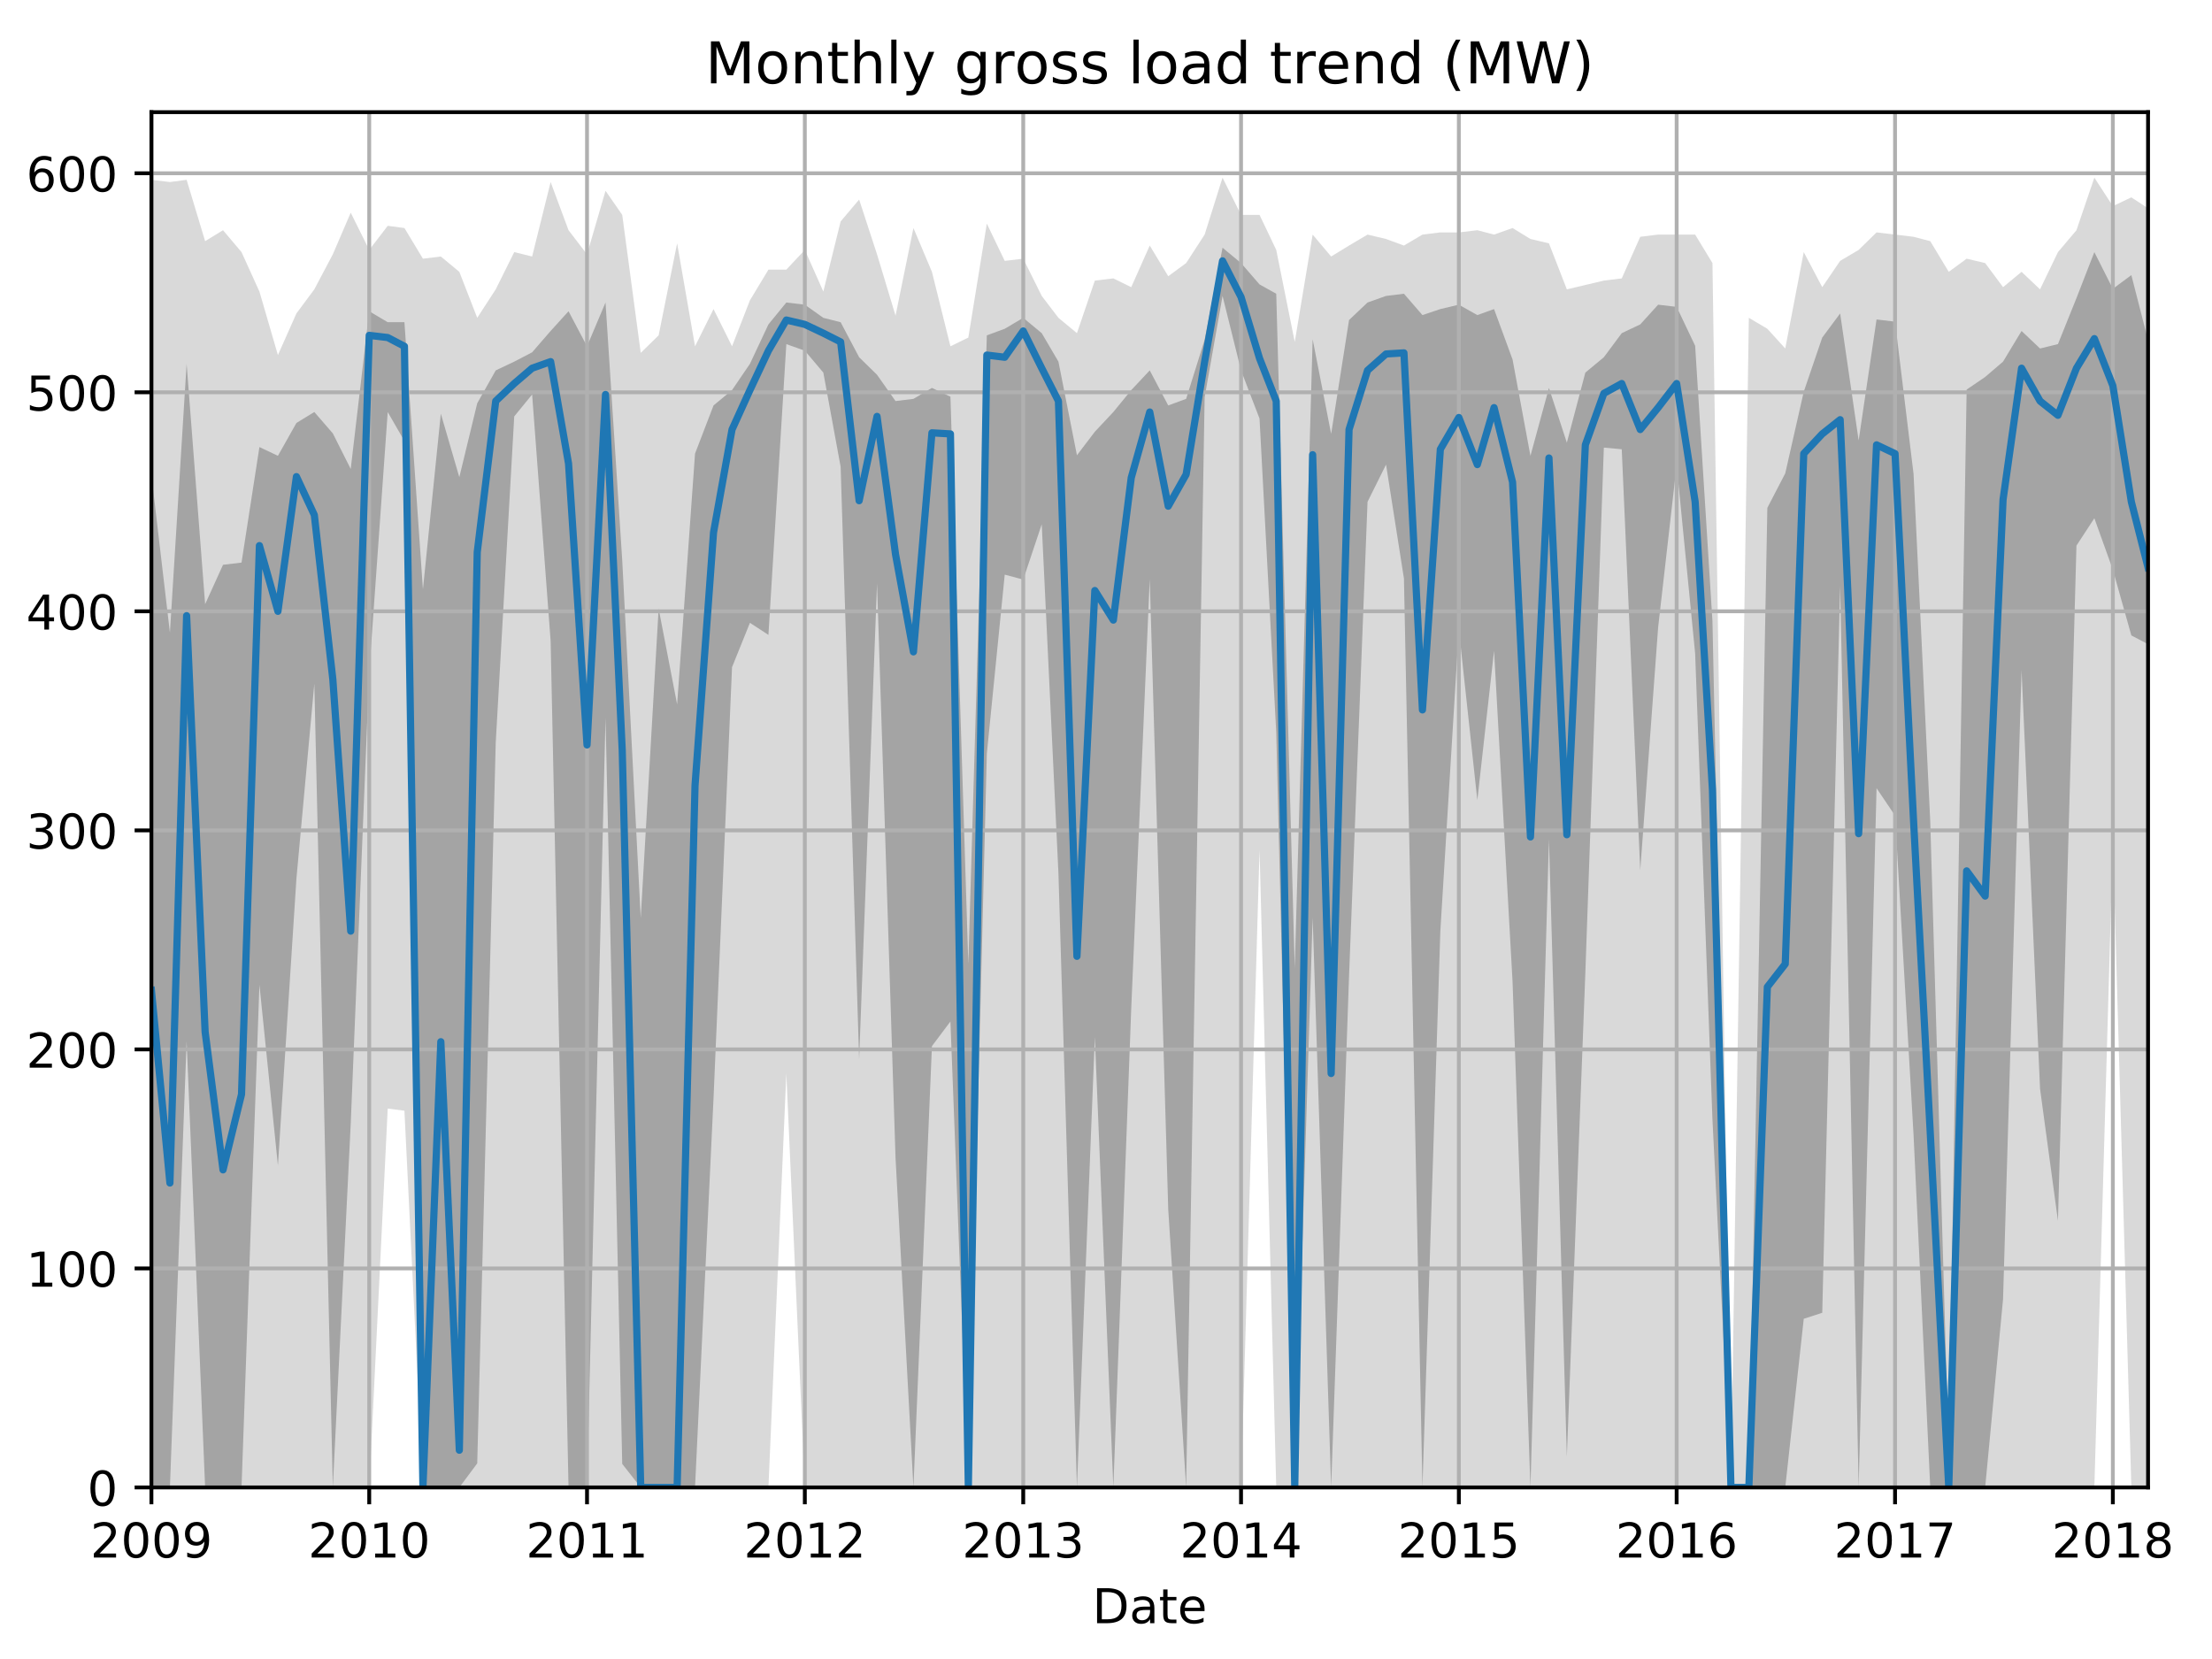 <?xml version="1.0" encoding="utf-8" standalone="no"?>
<!DOCTYPE svg PUBLIC "-//W3C//DTD SVG 1.1//EN"
  "http://www.w3.org/Graphics/SVG/1.1/DTD/svg11.dtd">
<!-- Created with matplotlib (http://matplotlib.org/) -->
<svg height="345.6pt" version="1.1" viewBox="0 0 460.8 345.6" width="460.8pt" xmlns="http://www.w3.org/2000/svg" xmlns:xlink="http://www.w3.org/1999/xlink">
 <defs>
  <style type="text/css">
*{stroke-linecap:butt;stroke-linejoin:round;}
  </style>
 </defs>
 <g id="figure_1">
  <g id="patch_1">
   <path d="M 0 345.6 
L 460.8 345.6 
L 460.8 0 
L 0 0 
z
" style="fill:none;"/>
  </g>
  <g id="axes_1">
   <g id="patch_2">
    <path d="M 31.543 309.863 
L 447.48 309.863 
L 447.48 23.365 
L 31.543 23.365 
z
" style="fill:none;"/>
   </g>
   <g id="PolyCollection_1">
    <path clip-path="url(#p40577b2c0c)" d="M 31.543 37.464 
L 31.543 309.863 
L 35.397 309.863 
L 38.877 309.863 
L 42.731 309.863 
L 46.46 309.863 
L 50.314 309.863 
L 54.043 309.863 
L 57.896 309.863 
L 61.75 309.863 
L 65.479 309.863 
L 69.333 309.863 
L 73.062 309.863 
L 76.916 309.863 
L 80.769 230.927 
L 84.25 231.383 
L 88.103 309.863 
L 91.833 309.863 
L 95.686 309.863 
L 99.416 309.863 
L 103.269 309.863 
L 107.123 309.863 
L 110.852 309.863 
L 114.706 309.863 
L 118.435 309.863 
L 122.288 309.863 
L 126.142 309.863 
L 129.623 309.863 
L 133.476 309.863 
L 137.205 309.863 
L 141.059 309.863 
L 144.788 309.863 
L 148.642 309.863 
L 152.495 309.863 
L 156.225 309.863 
L 160.078 309.863 
L 163.807 223.627 
L 167.661 309.863 
L 171.515 309.863 
L 175.12 309.863 
L 178.973 309.863 
L 182.702 309.863 
L 186.556 309.863 
L 190.285 309.863 
L 194.139 309.863 
L 197.992 309.863 
L 201.722 309.863 
L 205.575 309.863 
L 209.304 309.863 
L 213.158 309.863 
L 217.012 309.863 
L 220.492 309.863 
L 224.346 309.863 
L 228.075 309.863 
L 231.929 309.863 
L 235.658 309.863 
L 239.512 309.863 
L 243.365 309.863 
L 247.094 309.863 
L 250.948 309.863 
L 254.677 309.863 
L 258.531 309.863 
L 262.384 177.086 
L 265.865 309.863 
L 269.719 309.863 
L 273.448 309.863 
L 277.301 309.863 
L 281.031 309.863 
L 284.884 309.863 
L 288.738 309.863 
L 292.467 309.863 
L 296.321 309.863 
L 300.05 309.863 
L 303.903 309.863 
L 307.757 309.863 
L 311.238 309.863 
L 315.091 309.863 
L 318.82 309.863 
L 322.674 309.863 
L 326.403 309.863 
L 330.257 309.863 
L 334.11 309.863 
L 337.84 309.863 
L 341.693 309.863 
L 345.423 309.863 
L 349.276 309.863 
L 353.13 309.863 
L 356.735 309.863 
L 360.588 309.863 
L 364.317 309.863 
L 368.171 309.863 
L 371.9 309.863 
L 375.754 309.863 
L 379.607 309.863 
L 383.337 309.863 
L 387.19 309.863 
L 390.92 309.863 
L 394.773 309.863 
L 398.627 309.863 
L 402.107 309.863 
L 405.961 309.863 
L 409.69 309.863 
L 413.544 309.863 
L 417.273 309.863 
L 421.127 309.863 
L 424.98 309.863 
L 428.709 309.863 
L 432.563 309.863 
L 436.292 309.863 
L 440.146 175.261 
L 443.999 309.863 
L 447.48 309.863 
L 447.48 43.396 
L 447.48 43.396 
L 443.999 41.114 
L 440.146 42.939 
L 436.292 37.008 
L 432.563 47.959 
L 428.709 52.521 
L 424.98 60.278 
L 421.127 56.628 
L 417.273 59.822 
L 413.544 54.803 
L 409.69 53.89 
L 405.961 56.628 
L 402.107 50.24 
L 398.627 49.327 
L 394.773 48.871 
L 390.92 48.415 
L 387.19 52.065 
L 383.337 54.346 
L 379.607 59.822 
L 375.754 52.521 
L 371.9 72.598 
L 368.171 68.491 
L 364.317 66.21 
L 360.588 309.863 
L 356.735 54.803 
L 353.13 48.871 
L 349.276 48.871 
L 345.423 48.871 
L 341.693 49.327 
L 337.84 57.997 
L 334.11 58.453 
L 330.257 59.366 
L 326.403 60.278 
L 322.674 50.696 
L 318.82 49.784 
L 315.091 47.502 
L 311.238 48.871 
L 307.757 47.959 
L 303.903 48.415 
L 300.05 48.415 
L 296.321 48.871 
L 292.467 51.153 
L 288.738 49.784 
L 284.884 48.871 
L 281.031 51.153 
L 277.301 53.434 
L 273.448 48.871 
L 269.719 71.229 
L 265.865 52.065 
L 262.384 44.765 
L 258.531 44.765 
L 254.677 37.008 
L 250.948 48.871 
L 247.094 54.803 
L 243.365 57.54 
L 239.512 51.153 
L 235.658 59.822 
L 231.929 57.997 
L 228.075 58.453 
L 224.346 69.404 
L 220.492 66.21 
L 217.012 61.647 
L 213.158 53.89 
L 209.304 54.346 
L 205.575 46.59 
L 201.722 70.316 
L 197.992 72.141 
L 194.139 56.628 
L 190.285 47.502 
L 186.556 65.753 
L 182.702 52.978 
L 178.973 41.571 
L 175.12 46.133 
L 171.515 60.734 
L 167.661 52.065 
L 163.807 56.172 
L 160.078 56.172 
L 156.225 62.56 
L 152.495 72.141 
L 148.642 64.385 
L 144.788 72.141 
L 141.059 50.696 
L 137.205 69.86 
L 133.476 73.51 
L 129.623 44.765 
L 126.142 39.746 
L 122.288 52.978 
L 118.435 47.959 
L 114.706 37.92 
L 110.852 53.434 
L 107.123 52.521 
L 103.269 60.278 
L 99.416 66.21 
L 95.686 56.628 
L 91.833 53.434 
L 88.103 53.89 
L 84.25 47.502 
L 80.769 47.046 
L 76.916 52.065 
L 73.062 44.308 
L 69.333 52.978 
L 65.479 60.278 
L 61.75 65.297 
L 57.896 73.967 
L 54.043 60.734 
L 50.314 52.521 
L 46.46 47.959 
L 42.731 50.24 
L 38.877 37.464 
L 35.397 37.92 
L 31.543 37.464 
z
" style="fill:#808080;fill-opacity:0.3;"/>
   </g>
   <g id="PolyCollection_2">
    <path clip-path="url(#p40577b2c0c)" d="M 31.543 98.948 
L 31.543 309.863 
L 35.397 309.863 
L 38.877 216.896 
L 42.731 309.863 
L 46.46 309.863 
L 50.314 309.863 
L 54.043 205.147 
L 57.896 242.79 
L 61.75 183.018 
L 65.479 142.409 
L 69.333 309.863 
L 73.062 234.121 
L 76.916 140.013 
L 80.769 85.83 
L 84.25 91.876 
L 88.103 309.863 
L 91.833 309.863 
L 95.686 309.863 
L 99.416 304.844 
L 103.269 154.728 
L 107.123 86.742 
L 110.852 82.18 
L 114.706 133.511 
L 118.435 309.863 
L 122.288 309.863 
L 126.142 149.481 
L 129.623 304.958 
L 133.476 309.863 
L 137.205 309.863 
L 141.059 309.863 
L 144.788 309.863 
L 148.642 228.76 
L 152.495 138.986 
L 156.225 129.747 
L 160.078 132.256 
L 163.807 71.685 
L 167.661 73.054 
L 171.515 77.617 
L 175.12 97.237 
L 178.973 220.661 
L 182.702 121.534 
L 186.556 241.193 
L 190.285 309.863 
L 194.139 217.923 
L 197.992 212.79 
L 201.722 309.863 
L 205.575 157.01 
L 209.304 119.709 
L 213.158 120.735 
L 217.012 109.214 
L 220.492 181.877 
L 224.346 309.863 
L 228.075 215.984 
L 231.929 309.863 
L 235.658 210.052 
L 239.512 120.621 
L 243.365 251.916 
L 247.094 309.863 
L 250.948 82.75 
L 254.677 61.647 
L 258.531 77.161 
L 262.384 87.199 
L 265.865 152.561 
L 269.719 309.863 
L 273.448 191.117 
L 277.301 309.863 
L 281.031 203.322 
L 284.884 104.537 
L 288.738 96.781 
L 292.467 120.507 
L 296.321 309.863 
L 300.05 193.968 
L 303.903 131.116 
L 307.757 166.706 
L 311.238 135.564 
L 315.091 204.463 
L 318.82 309.863 
L 322.674 174.805 
L 326.403 303.476 
L 330.257 202.638 
L 334.11 93.244 
L 337.84 93.587 
L 341.693 181.307 
L 345.423 130.659 
L 349.276 96.895 
L 353.13 136.135 
L 356.735 233.208 
L 360.588 309.863 
L 364.317 309.863 
L 368.171 309.863 
L 371.9 309.863 
L 375.754 274.73 
L 379.607 273.475 
L 383.337 121.99 
L 387.19 309.863 
L 390.92 164.196 
L 394.773 169.899 
L 398.627 236.402 
L 402.107 309.863 
L 405.961 309.863 
L 409.69 309.863 
L 413.544 309.863 
L 417.273 270.623 
L 421.127 139.557 
L 424.98 226.82 
L 428.709 254.311 
L 432.563 113.663 
L 436.292 107.959 
L 440.146 118.682 
L 443.999 132.37 
L 447.48 134.196 
L 447.48 70.887 
L 447.48 70.887 
L 443.999 57.312 
L 440.146 60.164 
L 436.292 52.521 
L 432.563 62.103 
L 428.709 71.685 
L 424.98 72.598 
L 421.127 68.947 
L 417.273 75.335 
L 413.544 78.529 
L 409.69 81.153 
L 405.961 302.677 
L 402.107 171.154 
L 398.627 98.72 
L 394.773 67.008 
L 390.92 66.552 
L 387.19 91.761 
L 383.337 65.297 
L 379.607 70.316 
L 375.754 81.609 
L 371.9 98.606 
L 368.171 105.792 
L 364.317 309.863 
L 360.588 309.863 
L 356.735 129.405 
L 353.13 72.027 
L 349.276 63.928 
L 345.423 63.472 
L 341.693 67.579 
L 337.84 69.404 
L 334.11 74.423 
L 330.257 77.617 
L 326.403 92.218 
L 322.674 80.811 
L 318.82 94.955 
L 315.091 74.879 
L 311.238 64.385 
L 307.757 65.639 
L 303.903 63.472 
L 300.05 64.385 
L 296.321 65.639 
L 292.467 61.191 
L 288.738 61.647 
L 284.884 63.016 
L 281.031 66.666 
L 277.301 90.393 
L 273.448 70.659 
L 269.719 201.725 
L 265.865 61.191 
L 262.384 59.252 
L 258.531 54.803 
L 254.677 51.609 
L 250.948 70.773 
L 247.094 83.092 
L 243.365 84.461 
L 239.512 77.161 
L 235.658 81.267 
L 231.929 85.83 
L 228.075 89.936 
L 224.346 94.841 
L 220.492 75.335 
L 217.012 69.404 
L 213.158 66.21 
L 209.304 68.491 
L 205.575 69.86 
L 201.722 200.812 
L 197.992 82.636 
L 194.139 80.811 
L 190.285 83.092 
L 186.556 83.548 
L 182.702 78.073 
L 178.973 74.423 
L 175.12 67.122 
L 171.515 66.21 
L 167.661 63.472 
L 163.807 63.016 
L 160.078 67.579 
L 156.225 75.792 
L 152.495 81.267 
L 148.642 84.461 
L 144.788 94.499 
L 141.059 146.743 
L 137.205 126.781 
L 133.476 191.231 
L 129.623 116.743 
L 126.142 63.016 
L 122.288 72.141 
L 118.435 64.841 
L 114.706 68.947 
L 110.852 73.396 
L 107.123 75.335 
L 103.269 77.161 
L 99.416 84.005 
L 95.686 99.404 
L 91.833 86.172 
L 88.103 122.789 
L 84.25 67.122 
L 80.769 67.122 
L 76.916 64.841 
L 73.062 97.693 
L 69.333 90.279 
L 65.479 85.83 
L 61.75 88.111 
L 57.896 94.955 
L 54.043 93.13 
L 50.314 117.199 
L 46.46 117.655 
L 42.731 125.868 
L 38.877 75.792 
L 35.397 131.8 
L 31.543 98.948 
z
" style="fill:#808080;fill-opacity:0.6;"/>
   </g>
   <g id="matplotlib.axis_1">
    <g id="xtick_1">
     <g id="line2d_1">
      <path clip-path="url(#p40577b2c0c)" d="M 31.543 309.863 
L 31.543 23.365 
" style="fill:none;stroke:#b0b0b0;stroke-linecap:square;stroke-width:0.8;"/>
     </g>
     <g id="line2d_2">
      <defs>
       <path d="M 0 0 
L 0 3.5 
" id="m400aae60c1" style="stroke:#000000;stroke-width:0.8;"/>
      </defs>
      <g>
       <use style="stroke:#000000;stroke-width:0.8;" x="31.543" xlink:href="#m400aae60c1" y="309.863"/>
      </g>
     </g>
     <g id="text_1">
      <!-- 2009 -->
      <defs>
       <path d="M 19.188 8.297 
L 53.609 8.297 
L 53.609 0 
L 7.328 0 
L 7.328 8.297 
Q 12.938 14.109 22.625 23.891 
Q 32.328 33.688 34.812 36.531 
Q 39.547 41.844 41.422 45.531 
Q 43.312 49.219 43.312 52.781 
Q 43.312 58.594 39.234 62.25 
Q 35.156 65.922 28.609 65.922 
Q 23.969 65.922 18.812 64.312 
Q 13.672 62.703 7.812 59.422 
L 7.812 69.391 
Q 13.766 71.781 18.938 73 
Q 24.125 74.219 28.422 74.219 
Q 39.75 74.219 46.484 68.547 
Q 53.219 62.891 53.219 53.422 
Q 53.219 48.922 51.531 44.891 
Q 49.859 40.875 45.406 35.406 
Q 44.188 33.984 37.641 27.219 
Q 31.109 20.453 19.188 8.297 
z
" id="DejaVuSans-32"/>
       <path d="M 31.781 66.406 
Q 24.172 66.406 20.328 58.906 
Q 16.5 51.422 16.5 36.375 
Q 16.5 21.391 20.328 13.891 
Q 24.172 6.391 31.781 6.391 
Q 39.453 6.391 43.281 13.891 
Q 47.125 21.391 47.125 36.375 
Q 47.125 51.422 43.281 58.906 
Q 39.453 66.406 31.781 66.406 
z
M 31.781 74.219 
Q 44.047 74.219 50.516 64.516 
Q 56.984 54.828 56.984 36.375 
Q 56.984 17.969 50.516 8.266 
Q 44.047 -1.422 31.781 -1.422 
Q 19.531 -1.422 13.062 8.266 
Q 6.594 17.969 6.594 36.375 
Q 6.594 54.828 13.062 64.516 
Q 19.531 74.219 31.781 74.219 
z
" id="DejaVuSans-30"/>
       <path d="M 10.984 1.516 
L 10.984 10.5 
Q 14.703 8.734 18.5 7.812 
Q 22.312 6.891 25.984 6.891 
Q 35.75 6.891 40.891 13.453 
Q 46.047 20.016 46.781 33.406 
Q 43.953 29.203 39.594 26.953 
Q 35.25 24.703 29.984 24.703 
Q 19.047 24.703 12.672 31.312 
Q 6.297 37.938 6.297 49.422 
Q 6.297 60.641 12.938 67.422 
Q 19.578 74.219 30.609 74.219 
Q 43.266 74.219 49.922 64.516 
Q 56.594 54.828 56.594 36.375 
Q 56.594 19.141 48.406 8.859 
Q 40.234 -1.422 26.422 -1.422 
Q 22.703 -1.422 18.891 -0.688 
Q 15.094 0.047 10.984 1.516 
z
M 30.609 32.422 
Q 37.25 32.422 41.125 36.953 
Q 45.016 41.5 45.016 49.422 
Q 45.016 57.281 41.125 61.844 
Q 37.25 66.406 30.609 66.406 
Q 23.969 66.406 20.094 61.844 
Q 16.219 57.281 16.219 49.422 
Q 16.219 41.5 20.094 36.953 
Q 23.969 32.422 30.609 32.422 
z
" id="DejaVuSans-39"/>
      </defs>
      <g transform="translate(18.818 324.462)scale(0.1 -0.1)">
       <use xlink:href="#DejaVuSans-32"/>
       <use x="63.623" xlink:href="#DejaVuSans-30"/>
       <use x="127.246" xlink:href="#DejaVuSans-30"/>
       <use x="190.869" xlink:href="#DejaVuSans-39"/>
      </g>
     </g>
    </g>
    <g id="xtick_2">
     <g id="line2d_3">
      <path clip-path="url(#p40577b2c0c)" d="M 76.916 309.863 
L 76.916 23.365 
" style="fill:none;stroke:#b0b0b0;stroke-linecap:square;stroke-width:0.8;"/>
     </g>
     <g id="line2d_4">
      <g>
       <use style="stroke:#000000;stroke-width:0.8;" x="76.916" xlink:href="#m400aae60c1" y="309.863"/>
      </g>
     </g>
     <g id="text_2">
      <!-- 2010 -->
      <defs>
       <path d="M 12.406 8.297 
L 28.516 8.297 
L 28.516 63.922 
L 10.984 60.406 
L 10.984 69.391 
L 28.422 72.906 
L 38.281 72.906 
L 38.281 8.297 
L 54.391 8.297 
L 54.391 0 
L 12.406 0 
z
" id="DejaVuSans-31"/>
      </defs>
      <g transform="translate(64.191 324.462)scale(0.1 -0.1)">
       <use xlink:href="#DejaVuSans-32"/>
       <use x="63.623" xlink:href="#DejaVuSans-30"/>
       <use x="127.246" xlink:href="#DejaVuSans-31"/>
       <use x="190.869" xlink:href="#DejaVuSans-30"/>
      </g>
     </g>
    </g>
    <g id="xtick_3">
     <g id="line2d_5">
      <path clip-path="url(#p40577b2c0c)" d="M 122.288 309.863 
L 122.288 23.365 
" style="fill:none;stroke:#b0b0b0;stroke-linecap:square;stroke-width:0.8;"/>
     </g>
     <g id="line2d_6">
      <g>
       <use style="stroke:#000000;stroke-width:0.8;" x="122.288" xlink:href="#m400aae60c1" y="309.863"/>
      </g>
     </g>
     <g id="text_3">
      <!-- 2011 -->
      <g transform="translate(109.563 324.462)scale(0.1 -0.1)">
       <use xlink:href="#DejaVuSans-32"/>
       <use x="63.623" xlink:href="#DejaVuSans-30"/>
       <use x="127.246" xlink:href="#DejaVuSans-31"/>
       <use x="190.869" xlink:href="#DejaVuSans-31"/>
      </g>
     </g>
    </g>
    <g id="xtick_4">
     <g id="line2d_7">
      <path clip-path="url(#p40577b2c0c)" d="M 167.661 309.863 
L 167.661 23.365 
" style="fill:none;stroke:#b0b0b0;stroke-linecap:square;stroke-width:0.8;"/>
     </g>
     <g id="line2d_8">
      <g>
       <use style="stroke:#000000;stroke-width:0.8;" x="167.661" xlink:href="#m400aae60c1" y="309.863"/>
      </g>
     </g>
     <g id="text_4">
      <!-- 2012 -->
      <g transform="translate(154.936 324.462)scale(0.1 -0.1)">
       <use xlink:href="#DejaVuSans-32"/>
       <use x="63.623" xlink:href="#DejaVuSans-30"/>
       <use x="127.246" xlink:href="#DejaVuSans-31"/>
       <use x="190.869" xlink:href="#DejaVuSans-32"/>
      </g>
     </g>
    </g>
    <g id="xtick_5">
     <g id="line2d_9">
      <path clip-path="url(#p40577b2c0c)" d="M 213.158 309.863 
L 213.158 23.365 
" style="fill:none;stroke:#b0b0b0;stroke-linecap:square;stroke-width:0.8;"/>
     </g>
     <g id="line2d_10">
      <g>
       <use style="stroke:#000000;stroke-width:0.8;" x="213.158" xlink:href="#m400aae60c1" y="309.863"/>
      </g>
     </g>
     <g id="text_5">
      <!-- 2013 -->
      <defs>
       <path d="M 40.578 39.312 
Q 47.656 37.797 51.625 33 
Q 55.609 28.219 55.609 21.188 
Q 55.609 10.406 48.188 4.484 
Q 40.766 -1.422 27.094 -1.422 
Q 22.516 -1.422 17.656 -0.516 
Q 12.797 0.391 7.625 2.203 
L 7.625 11.719 
Q 11.719 9.328 16.594 8.109 
Q 21.484 6.891 26.812 6.891 
Q 36.078 6.891 40.938 10.547 
Q 45.797 14.203 45.797 21.188 
Q 45.797 27.641 41.281 31.266 
Q 36.766 34.906 28.719 34.906 
L 20.219 34.906 
L 20.219 43.016 
L 29.109 43.016 
Q 36.375 43.016 40.234 45.922 
Q 44.094 48.828 44.094 54.297 
Q 44.094 59.906 40.109 62.906 
Q 36.141 65.922 28.719 65.922 
Q 24.656 65.922 20.016 65.031 
Q 15.375 64.156 9.812 62.312 
L 9.812 71.094 
Q 15.438 72.656 20.344 73.438 
Q 25.25 74.219 29.594 74.219 
Q 40.828 74.219 47.359 69.109 
Q 53.906 64.016 53.906 55.328 
Q 53.906 49.266 50.438 45.094 
Q 46.969 40.922 40.578 39.312 
z
" id="DejaVuSans-33"/>
      </defs>
      <g transform="translate(200.433 324.462)scale(0.1 -0.1)">
       <use xlink:href="#DejaVuSans-32"/>
       <use x="63.623" xlink:href="#DejaVuSans-30"/>
       <use x="127.246" xlink:href="#DejaVuSans-31"/>
       <use x="190.869" xlink:href="#DejaVuSans-33"/>
      </g>
     </g>
    </g>
    <g id="xtick_6">
     <g id="line2d_11">
      <path clip-path="url(#p40577b2c0c)" d="M 258.531 309.863 
L 258.531 23.365 
" style="fill:none;stroke:#b0b0b0;stroke-linecap:square;stroke-width:0.8;"/>
     </g>
     <g id="line2d_12">
      <g>
       <use style="stroke:#000000;stroke-width:0.8;" x="258.531" xlink:href="#m400aae60c1" y="309.863"/>
      </g>
     </g>
     <g id="text_6">
      <!-- 2014 -->
      <defs>
       <path d="M 37.797 64.312 
L 12.891 25.391 
L 37.797 25.391 
z
M 35.203 72.906 
L 47.609 72.906 
L 47.609 25.391 
L 58.016 25.391 
L 58.016 17.188 
L 47.609 17.188 
L 47.609 0 
L 37.797 0 
L 37.797 17.188 
L 4.891 17.188 
L 4.891 26.703 
z
" id="DejaVuSans-34"/>
      </defs>
      <g transform="translate(245.806 324.462)scale(0.1 -0.1)">
       <use xlink:href="#DejaVuSans-32"/>
       <use x="63.623" xlink:href="#DejaVuSans-30"/>
       <use x="127.246" xlink:href="#DejaVuSans-31"/>
       <use x="190.869" xlink:href="#DejaVuSans-34"/>
      </g>
     </g>
    </g>
    <g id="xtick_7">
     <g id="line2d_13">
      <path clip-path="url(#p40577b2c0c)" d="M 303.903 309.863 
L 303.903 23.365 
" style="fill:none;stroke:#b0b0b0;stroke-linecap:square;stroke-width:0.8;"/>
     </g>
     <g id="line2d_14">
      <g>
       <use style="stroke:#000000;stroke-width:0.8;" x="303.903" xlink:href="#m400aae60c1" y="309.863"/>
      </g>
     </g>
     <g id="text_7">
      <!-- 2015 -->
      <defs>
       <path d="M 10.797 72.906 
L 49.516 72.906 
L 49.516 64.594 
L 19.828 64.594 
L 19.828 46.734 
Q 21.969 47.469 24.109 47.828 
Q 26.266 48.188 28.422 48.188 
Q 40.625 48.188 47.75 41.5 
Q 54.891 34.812 54.891 23.391 
Q 54.891 11.625 47.562 5.094 
Q 40.234 -1.422 26.906 -1.422 
Q 22.312 -1.422 17.547 -0.641 
Q 12.797 0.141 7.719 1.703 
L 7.719 11.625 
Q 12.109 9.234 16.797 8.062 
Q 21.484 6.891 26.703 6.891 
Q 35.156 6.891 40.078 11.328 
Q 45.016 15.766 45.016 23.391 
Q 45.016 31 40.078 35.438 
Q 35.156 39.891 26.703 39.891 
Q 22.75 39.891 18.812 39.016 
Q 14.891 38.141 10.797 36.281 
z
" id="DejaVuSans-35"/>
      </defs>
      <g transform="translate(291.178 324.462)scale(0.1 -0.1)">
       <use xlink:href="#DejaVuSans-32"/>
       <use x="63.623" xlink:href="#DejaVuSans-30"/>
       <use x="127.246" xlink:href="#DejaVuSans-31"/>
       <use x="190.869" xlink:href="#DejaVuSans-35"/>
      </g>
     </g>
    </g>
    <g id="xtick_8">
     <g id="line2d_15">
      <path clip-path="url(#p40577b2c0c)" d="M 349.276 309.863 
L 349.276 23.365 
" style="fill:none;stroke:#b0b0b0;stroke-linecap:square;stroke-width:0.8;"/>
     </g>
     <g id="line2d_16">
      <g>
       <use style="stroke:#000000;stroke-width:0.8;" x="349.276" xlink:href="#m400aae60c1" y="309.863"/>
      </g>
     </g>
     <g id="text_8">
      <!-- 2016 -->
      <defs>
       <path d="M 33.016 40.375 
Q 26.375 40.375 22.484 35.828 
Q 18.609 31.297 18.609 23.391 
Q 18.609 15.531 22.484 10.953 
Q 26.375 6.391 33.016 6.391 
Q 39.656 6.391 43.531 10.953 
Q 47.406 15.531 47.406 23.391 
Q 47.406 31.297 43.531 35.828 
Q 39.656 40.375 33.016 40.375 
z
M 52.594 71.297 
L 52.594 62.312 
Q 48.875 64.062 45.094 64.984 
Q 41.312 65.922 37.594 65.922 
Q 27.828 65.922 22.672 59.328 
Q 17.531 52.734 16.797 39.406 
Q 19.672 43.656 24.016 45.922 
Q 28.375 48.188 33.594 48.188 
Q 44.578 48.188 50.953 41.516 
Q 57.328 34.859 57.328 23.391 
Q 57.328 12.156 50.688 5.359 
Q 44.047 -1.422 33.016 -1.422 
Q 20.359 -1.422 13.672 8.266 
Q 6.984 17.969 6.984 36.375 
Q 6.984 53.656 15.188 63.938 
Q 23.391 74.219 37.203 74.219 
Q 40.922 74.219 44.703 73.484 
Q 48.484 72.75 52.594 71.297 
z
" id="DejaVuSans-36"/>
      </defs>
      <g transform="translate(336.551 324.462)scale(0.1 -0.1)">
       <use xlink:href="#DejaVuSans-32"/>
       <use x="63.623" xlink:href="#DejaVuSans-30"/>
       <use x="127.246" xlink:href="#DejaVuSans-31"/>
       <use x="190.869" xlink:href="#DejaVuSans-36"/>
      </g>
     </g>
    </g>
    <g id="xtick_9">
     <g id="line2d_17">
      <path clip-path="url(#p40577b2c0c)" d="M 394.773 309.863 
L 394.773 23.365 
" style="fill:none;stroke:#b0b0b0;stroke-linecap:square;stroke-width:0.8;"/>
     </g>
     <g id="line2d_18">
      <g>
       <use style="stroke:#000000;stroke-width:0.8;" x="394.773" xlink:href="#m400aae60c1" y="309.863"/>
      </g>
     </g>
     <g id="text_9">
      <!-- 2017 -->
      <defs>
       <path d="M 8.203 72.906 
L 55.078 72.906 
L 55.078 68.703 
L 28.609 0 
L 18.312 0 
L 43.219 64.594 
L 8.203 64.594 
z
" id="DejaVuSans-37"/>
      </defs>
      <g transform="translate(382.048 324.462)scale(0.1 -0.1)">
       <use xlink:href="#DejaVuSans-32"/>
       <use x="63.623" xlink:href="#DejaVuSans-30"/>
       <use x="127.246" xlink:href="#DejaVuSans-31"/>
       <use x="190.869" xlink:href="#DejaVuSans-37"/>
      </g>
     </g>
    </g>
    <g id="xtick_10">
     <g id="line2d_19">
      <path clip-path="url(#p40577b2c0c)" d="M 440.146 309.863 
L 440.146 23.365 
" style="fill:none;stroke:#b0b0b0;stroke-linecap:square;stroke-width:0.8;"/>
     </g>
     <g id="line2d_20">
      <g>
       <use style="stroke:#000000;stroke-width:0.8;" x="440.146" xlink:href="#m400aae60c1" y="309.863"/>
      </g>
     </g>
     <g id="text_10">
      <!-- 2018 -->
      <defs>
       <path d="M 31.781 34.625 
Q 24.75 34.625 20.719 30.859 
Q 16.703 27.094 16.703 20.516 
Q 16.703 13.922 20.719 10.156 
Q 24.75 6.391 31.781 6.391 
Q 38.812 6.391 42.859 10.172 
Q 46.922 13.969 46.922 20.516 
Q 46.922 27.094 42.891 30.859 
Q 38.875 34.625 31.781 34.625 
z
M 21.922 38.812 
Q 15.578 40.375 12.031 44.719 
Q 8.5 49.078 8.5 55.328 
Q 8.5 64.062 14.719 69.141 
Q 20.953 74.219 31.781 74.219 
Q 42.672 74.219 48.875 69.141 
Q 55.078 64.062 55.078 55.328 
Q 55.078 49.078 51.531 44.719 
Q 48 40.375 41.703 38.812 
Q 48.828 37.156 52.797 32.312 
Q 56.781 27.484 56.781 20.516 
Q 56.781 9.906 50.312 4.234 
Q 43.844 -1.422 31.781 -1.422 
Q 19.734 -1.422 13.25 4.234 
Q 6.781 9.906 6.781 20.516 
Q 6.781 27.484 10.781 32.312 
Q 14.797 37.156 21.922 38.812 
z
M 18.312 54.391 
Q 18.312 48.734 21.844 45.562 
Q 25.391 42.391 31.781 42.391 
Q 38.141 42.391 41.719 45.562 
Q 45.312 48.734 45.312 54.391 
Q 45.312 60.062 41.719 63.234 
Q 38.141 66.406 31.781 66.406 
Q 25.391 66.406 21.844 63.234 
Q 18.312 60.062 18.312 54.391 
z
" id="DejaVuSans-38"/>
      </defs>
      <g transform="translate(427.421 324.462)scale(0.1 -0.1)">
       <use xlink:href="#DejaVuSans-32"/>
       <use x="63.623" xlink:href="#DejaVuSans-30"/>
       <use x="127.246" xlink:href="#DejaVuSans-31"/>
       <use x="190.869" xlink:href="#DejaVuSans-38"/>
      </g>
     </g>
    </g>
    <g id="text_11">
     <!-- Date -->
     <defs>
      <path d="M 19.672 64.797 
L 19.672 8.109 
L 31.594 8.109 
Q 46.688 8.109 53.688 14.938 
Q 60.688 21.781 60.688 36.531 
Q 60.688 51.172 53.688 57.984 
Q 46.688 64.797 31.594 64.797 
z
M 9.812 72.906 
L 30.078 72.906 
Q 51.266 72.906 61.172 64.094 
Q 71.094 55.281 71.094 36.531 
Q 71.094 17.672 61.125 8.828 
Q 51.172 0 30.078 0 
L 9.812 0 
z
" id="DejaVuSans-44"/>
      <path d="M 34.281 27.484 
Q 23.391 27.484 19.188 25 
Q 14.984 22.516 14.984 16.5 
Q 14.984 11.719 18.141 8.906 
Q 21.297 6.109 26.703 6.109 
Q 34.188 6.109 38.703 11.406 
Q 43.219 16.703 43.219 25.484 
L 43.219 27.484 
z
M 52.203 31.203 
L 52.203 0 
L 43.219 0 
L 43.219 8.297 
Q 40.141 3.328 35.547 0.953 
Q 30.953 -1.422 24.312 -1.422 
Q 15.922 -1.422 10.953 3.297 
Q 6 8.016 6 15.922 
Q 6 25.141 12.172 29.828 
Q 18.359 34.516 30.609 34.516 
L 43.219 34.516 
L 43.219 35.406 
Q 43.219 41.609 39.141 45 
Q 35.062 48.391 27.688 48.391 
Q 23 48.391 18.547 47.266 
Q 14.109 46.141 10.016 43.891 
L 10.016 52.203 
Q 14.938 54.109 19.578 55.047 
Q 24.219 56 28.609 56 
Q 40.484 56 46.344 49.844 
Q 52.203 43.703 52.203 31.203 
z
" id="DejaVuSans-61"/>
      <path d="M 18.312 70.219 
L 18.312 54.688 
L 36.812 54.688 
L 36.812 47.703 
L 18.312 47.703 
L 18.312 18.016 
Q 18.312 11.328 20.141 9.422 
Q 21.969 7.516 27.594 7.516 
L 36.812 7.516 
L 36.812 0 
L 27.594 0 
Q 17.188 0 13.234 3.875 
Q 9.281 7.766 9.281 18.016 
L 9.281 47.703 
L 2.688 47.703 
L 2.688 54.688 
L 9.281 54.688 
L 9.281 70.219 
z
" id="DejaVuSans-74"/>
      <path d="M 56.203 29.594 
L 56.203 25.203 
L 14.891 25.203 
Q 15.484 15.922 20.484 11.062 
Q 25.484 6.203 34.422 6.203 
Q 39.594 6.203 44.453 7.469 
Q 49.312 8.734 54.109 11.281 
L 54.109 2.781 
Q 49.266 0.734 44.188 -0.344 
Q 39.109 -1.422 33.891 -1.422 
Q 20.797 -1.422 13.156 6.188 
Q 5.516 13.812 5.516 26.812 
Q 5.516 40.234 12.766 48.109 
Q 20.016 56 32.328 56 
Q 43.359 56 49.781 48.891 
Q 56.203 41.797 56.203 29.594 
z
M 47.219 32.234 
Q 47.125 39.594 43.094 43.984 
Q 39.062 48.391 32.422 48.391 
Q 24.906 48.391 20.391 44.141 
Q 15.875 39.891 15.188 32.172 
z
" id="DejaVuSans-65"/>
     </defs>
     <g transform="translate(227.561 338.14)scale(0.1 -0.1)">
      <use xlink:href="#DejaVuSans-44"/>
      <use x="77.002" xlink:href="#DejaVuSans-61"/>
      <use x="138.281" xlink:href="#DejaVuSans-74"/>
      <use x="177.49" xlink:href="#DejaVuSans-65"/>
     </g>
    </g>
   </g>
   <g id="matplotlib.axis_2">
    <g id="ytick_1">
     <g id="line2d_21">
      <path clip-path="url(#p40577b2c0c)" d="M 31.543 309.863 
L 447.48 309.863 
" style="fill:none;stroke:#b0b0b0;stroke-linecap:square;stroke-width:0.8;"/>
     </g>
     <g id="line2d_22">
      <defs>
       <path d="M 0 0 
L -3.5 0 
" id="mbe9675acb3" style="stroke:#000000;stroke-width:0.8;"/>
      </defs>
      <g>
       <use style="stroke:#000000;stroke-width:0.8;" x="31.543" xlink:href="#mbe9675acb3" y="309.863"/>
      </g>
     </g>
     <g id="text_12">
      <!-- 0 -->
      <g transform="translate(18.18 313.663)scale(0.1 -0.1)">
       <use xlink:href="#DejaVuSans-30"/>
      </g>
     </g>
    </g>
    <g id="ytick_2">
     <g id="line2d_23">
      <path clip-path="url(#p40577b2c0c)" d="M 31.543 264.235 
L 447.48 264.235 
" style="fill:none;stroke:#b0b0b0;stroke-linecap:square;stroke-width:0.8;"/>
     </g>
     <g id="line2d_24">
      <g>
       <use style="stroke:#000000;stroke-width:0.8;" x="31.543" xlink:href="#mbe9675acb3" y="264.235"/>
      </g>
     </g>
     <g id="text_13">
      <!-- 100 -->
      <g transform="translate(5.455 268.035)scale(0.1 -0.1)">
       <use xlink:href="#DejaVuSans-31"/>
       <use x="63.623" xlink:href="#DejaVuSans-30"/>
       <use x="127.246" xlink:href="#DejaVuSans-30"/>
      </g>
     </g>
    </g>
    <g id="ytick_3">
     <g id="line2d_25">
      <path clip-path="url(#p40577b2c0c)" d="M 31.543 218.607 
L 447.48 218.607 
" style="fill:none;stroke:#b0b0b0;stroke-linecap:square;stroke-width:0.8;"/>
     </g>
     <g id="line2d_26">
      <g>
       <use style="stroke:#000000;stroke-width:0.8;" x="31.543" xlink:href="#mbe9675acb3" y="218.607"/>
      </g>
     </g>
     <g id="text_14">
      <!-- 200 -->
      <g transform="translate(5.455 222.407)scale(0.1 -0.1)">
       <use xlink:href="#DejaVuSans-32"/>
       <use x="63.623" xlink:href="#DejaVuSans-30"/>
       <use x="127.246" xlink:href="#DejaVuSans-30"/>
      </g>
     </g>
    </g>
    <g id="ytick_4">
     <g id="line2d_27">
      <path clip-path="url(#p40577b2c0c)" d="M 31.543 172.979 
L 447.48 172.979 
" style="fill:none;stroke:#b0b0b0;stroke-linecap:square;stroke-width:0.8;"/>
     </g>
     <g id="line2d_28">
      <g>
       <use style="stroke:#000000;stroke-width:0.8;" x="31.543" xlink:href="#mbe9675acb3" y="172.979"/>
      </g>
     </g>
     <g id="text_15">
      <!-- 300 -->
      <g transform="translate(5.455 176.779)scale(0.1 -0.1)">
       <use xlink:href="#DejaVuSans-33"/>
       <use x="63.623" xlink:href="#DejaVuSans-30"/>
       <use x="127.246" xlink:href="#DejaVuSans-30"/>
      </g>
     </g>
    </g>
    <g id="ytick_5">
     <g id="line2d_29">
      <path clip-path="url(#p40577b2c0c)" d="M 31.543 127.351 
L 447.48 127.351 
" style="fill:none;stroke:#b0b0b0;stroke-linecap:square;stroke-width:0.8;"/>
     </g>
     <g id="line2d_30">
      <g>
       <use style="stroke:#000000;stroke-width:0.8;" x="31.543" xlink:href="#mbe9675acb3" y="127.351"/>
      </g>
     </g>
     <g id="text_16">
      <!-- 400 -->
      <g transform="translate(5.455 131.151)scale(0.1 -0.1)">
       <use xlink:href="#DejaVuSans-34"/>
       <use x="63.623" xlink:href="#DejaVuSans-30"/>
       <use x="127.246" xlink:href="#DejaVuSans-30"/>
      </g>
     </g>
    </g>
    <g id="ytick_6">
     <g id="line2d_31">
      <path clip-path="url(#p40577b2c0c)" d="M 31.543 81.723 
L 447.48 81.723 
" style="fill:none;stroke:#b0b0b0;stroke-linecap:square;stroke-width:0.8;"/>
     </g>
     <g id="line2d_32">
      <g>
       <use style="stroke:#000000;stroke-width:0.8;" x="31.543" xlink:href="#mbe9675acb3" y="81.723"/>
      </g>
     </g>
     <g id="text_17">
      <!-- 500 -->
      <g transform="translate(5.455 85.523)scale(0.1 -0.1)">
       <use xlink:href="#DejaVuSans-35"/>
       <use x="63.623" xlink:href="#DejaVuSans-30"/>
       <use x="127.246" xlink:href="#DejaVuSans-30"/>
      </g>
     </g>
    </g>
    <g id="ytick_7">
     <g id="line2d_33">
      <path clip-path="url(#p40577b2c0c)" d="M 31.543 36.095 
L 447.48 36.095 
" style="fill:none;stroke:#b0b0b0;stroke-linecap:square;stroke-width:0.8;"/>
     </g>
     <g id="line2d_34">
      <g>
       <use style="stroke:#000000;stroke-width:0.8;" x="31.543" xlink:href="#mbe9675acb3" y="36.095"/>
      </g>
     </g>
     <g id="text_18">
      <!-- 600 -->
      <g transform="translate(5.455 39.894)scale(0.1 -0.1)">
       <use xlink:href="#DejaVuSans-36"/>
       <use x="63.623" xlink:href="#DejaVuSans-30"/>
       <use x="127.246" xlink:href="#DejaVuSans-30"/>
      </g>
     </g>
    </g>
   </g>
   <g id="line2d_35">
    <path clip-path="url(#p40577b2c0c)" d="M 31.543 206.288 
L 35.397 246.441 
L 38.877 128.264 
L 42.731 214.957 
L 46.46 243.703 
L 50.314 227.961 
L 54.043 113.663 
L 57.896 127.351 
L 61.75 99.29 
L 65.479 107.275 
L 69.333 141.496 
L 73.062 193.968 
L 76.916 69.86 
L 80.769 70.316 
L 84.25 72.141 
L 88.103 309.863 
L 91.833 217.01 
L 95.686 302.107 
L 99.416 115.032 
L 103.269 83.548 
L 107.123 79.898 
L 110.852 76.704 
L 114.706 75.335 
L 118.435 96.552 
L 122.288 155.184 
L 126.142 82.18 
L 129.623 156.325 
L 133.476 309.863 
L 137.205 309.863 
L 141.059 309.863 
L 144.788 163.626 
L 148.642 110.925 
L 152.495 89.48 
L 156.225 81.267 
L 160.078 73.054 
L 163.807 66.666 
L 167.661 67.579 
L 171.515 69.404 
L 175.12 71.229 
L 178.973 104.309 
L 182.702 86.742 
L 186.556 115.488 
L 190.285 135.793 
L 194.139 90.164 
L 197.992 90.393 
L 201.722 309.863 
L 205.575 73.967 
L 209.304 74.423 
L 213.158 68.947 
L 217.012 76.704 
L 220.492 83.548 
L 224.346 199.216 
L 228.075 123.017 
L 231.929 129.176 
L 235.658 99.518 
L 239.512 85.83 
L 243.365 105.45 
L 247.094 98.834 
L 250.948 75.335 
L 254.677 54.346 
L 258.531 61.875 
L 262.384 74.651 
L 265.865 83.548 
L 269.719 309.863 
L 273.448 94.727 
L 277.301 223.627 
L 281.031 89.48 
L 284.884 77.161 
L 288.738 73.738 
L 292.467 73.51 
L 296.321 147.884 
L 300.05 93.587 
L 303.903 86.971 
L 307.757 96.781 
L 311.238 84.917 
L 315.091 100.431 
L 318.82 174.348 
L 322.674 95.412 
L 326.403 173.892 
L 330.257 92.674 
L 334.11 81.951 
L 337.84 79.898 
L 341.693 89.48 
L 345.423 84.917 
L 349.276 79.898 
L 353.13 104.537 
L 356.735 164.538 
L 360.588 309.863 
L 364.317 309.863 
L 368.171 205.603 
L 371.9 200.812 
L 375.754 94.499 
L 379.607 90.393 
L 383.337 87.427 
L 387.19 173.664 
L 390.92 92.674 
L 394.773 94.499 
L 398.627 170.926 
L 402.107 235.946 
L 405.961 309.863 
L 409.69 181.421 
L 413.544 186.668 
L 417.273 104.081 
L 421.127 76.704 
L 424.98 83.548 
L 428.709 86.514 
L 432.563 76.704 
L 436.292 70.544 
L 440.146 80.354 
L 443.999 104.537 
L 447.48 118.226 
" style="fill:none;stroke:#1f77b4;stroke-linecap:square;stroke-width:1.5;"/>
   </g>
   <g id="patch_3">
    <path d="M 31.543 309.863 
L 31.543 23.365 
" style="fill:none;stroke:#000000;stroke-linecap:square;stroke-linejoin:miter;stroke-width:0.8;"/>
   </g>
   <g id="patch_4">
    <path d="M 447.48 309.863 
L 447.48 23.365 
" style="fill:none;stroke:#000000;stroke-linecap:square;stroke-linejoin:miter;stroke-width:0.8;"/>
   </g>
   <g id="patch_5">
    <path d="M 31.543 309.863 
L 447.48 309.863 
" style="fill:none;stroke:#000000;stroke-linecap:square;stroke-linejoin:miter;stroke-width:0.8;"/>
   </g>
   <g id="patch_6">
    <path d="M 31.543 23.365 
L 447.48 23.365 
" style="fill:none;stroke:#000000;stroke-linecap:square;stroke-linejoin:miter;stroke-width:0.8;"/>
   </g>
   <g id="text_19">
    <!-- Monthly gross load trend (MW) -->
    <defs>
     <path d="M 9.812 72.906 
L 24.516 72.906 
L 43.109 23.297 
L 61.812 72.906 
L 76.516 72.906 
L 76.516 0 
L 66.891 0 
L 66.891 64.016 
L 48.094 14.016 
L 38.188 14.016 
L 19.391 64.016 
L 19.391 0 
L 9.812 0 
z
" id="DejaVuSans-4d"/>
     <path d="M 30.609 48.391 
Q 23.391 48.391 19.188 42.75 
Q 14.984 37.109 14.984 27.297 
Q 14.984 17.484 19.156 11.844 
Q 23.344 6.203 30.609 6.203 
Q 37.797 6.203 41.984 11.859 
Q 46.188 17.531 46.188 27.297 
Q 46.188 37.016 41.984 42.703 
Q 37.797 48.391 30.609 48.391 
z
M 30.609 56 
Q 42.328 56 49.016 48.375 
Q 55.719 40.766 55.719 27.297 
Q 55.719 13.875 49.016 6.219 
Q 42.328 -1.422 30.609 -1.422 
Q 18.844 -1.422 12.172 6.219 
Q 5.516 13.875 5.516 27.297 
Q 5.516 40.766 12.172 48.375 
Q 18.844 56 30.609 56 
z
" id="DejaVuSans-6f"/>
     <path d="M 54.891 33.016 
L 54.891 0 
L 45.906 0 
L 45.906 32.719 
Q 45.906 40.484 42.875 44.328 
Q 39.844 48.188 33.797 48.188 
Q 26.516 48.188 22.312 43.547 
Q 18.109 38.922 18.109 30.906 
L 18.109 0 
L 9.078 0 
L 9.078 54.688 
L 18.109 54.688 
L 18.109 46.188 
Q 21.344 51.125 25.703 53.562 
Q 30.078 56 35.797 56 
Q 45.219 56 50.047 50.172 
Q 54.891 44.344 54.891 33.016 
z
" id="DejaVuSans-6e"/>
     <path d="M 54.891 33.016 
L 54.891 0 
L 45.906 0 
L 45.906 32.719 
Q 45.906 40.484 42.875 44.328 
Q 39.844 48.188 33.797 48.188 
Q 26.516 48.188 22.312 43.547 
Q 18.109 38.922 18.109 30.906 
L 18.109 0 
L 9.078 0 
L 9.078 75.984 
L 18.109 75.984 
L 18.109 46.188 
Q 21.344 51.125 25.703 53.562 
Q 30.078 56 35.797 56 
Q 45.219 56 50.047 50.172 
Q 54.891 44.344 54.891 33.016 
z
" id="DejaVuSans-68"/>
     <path d="M 9.422 75.984 
L 18.406 75.984 
L 18.406 0 
L 9.422 0 
z
" id="DejaVuSans-6c"/>
     <path d="M 32.172 -5.078 
Q 28.375 -14.844 24.75 -17.812 
Q 21.141 -20.797 15.094 -20.797 
L 7.906 -20.797 
L 7.906 -13.281 
L 13.188 -13.281 
Q 16.891 -13.281 18.938 -11.516 
Q 21 -9.766 23.484 -3.219 
L 25.094 0.875 
L 2.984 54.688 
L 12.5 54.688 
L 29.594 11.922 
L 46.688 54.688 
L 56.203 54.688 
z
" id="DejaVuSans-79"/>
     <path id="DejaVuSans-20"/>
     <path d="M 45.406 27.984 
Q 45.406 37.75 41.375 43.109 
Q 37.359 48.484 30.078 48.484 
Q 22.859 48.484 18.828 43.109 
Q 14.797 37.75 14.797 27.984 
Q 14.797 18.266 18.828 12.891 
Q 22.859 7.516 30.078 7.516 
Q 37.359 7.516 41.375 12.891 
Q 45.406 18.266 45.406 27.984 
z
M 54.391 6.781 
Q 54.391 -7.172 48.188 -13.984 
Q 42 -20.797 29.203 -20.797 
Q 24.469 -20.797 20.266 -20.094 
Q 16.062 -19.391 12.109 -17.922 
L 12.109 -9.188 
Q 16.062 -11.328 19.922 -12.344 
Q 23.781 -13.375 27.781 -13.375 
Q 36.625 -13.375 41.016 -8.766 
Q 45.406 -4.156 45.406 5.172 
L 45.406 9.625 
Q 42.625 4.781 38.281 2.391 
Q 33.938 0 27.875 0 
Q 17.828 0 11.672 7.656 
Q 5.516 15.328 5.516 27.984 
Q 5.516 40.672 11.672 48.328 
Q 17.828 56 27.875 56 
Q 33.938 56 38.281 53.609 
Q 42.625 51.219 45.406 46.391 
L 45.406 54.688 
L 54.391 54.688 
z
" id="DejaVuSans-67"/>
     <path d="M 41.109 46.297 
Q 39.594 47.172 37.812 47.578 
Q 36.031 48 33.891 48 
Q 26.266 48 22.188 43.047 
Q 18.109 38.094 18.109 28.812 
L 18.109 0 
L 9.078 0 
L 9.078 54.688 
L 18.109 54.688 
L 18.109 46.188 
Q 20.953 51.172 25.484 53.578 
Q 30.031 56 36.531 56 
Q 37.453 56 38.578 55.875 
Q 39.703 55.766 41.062 55.516 
z
" id="DejaVuSans-72"/>
     <path d="M 44.281 53.078 
L 44.281 44.578 
Q 40.484 46.531 36.375 47.5 
Q 32.281 48.484 27.875 48.484 
Q 21.188 48.484 17.844 46.438 
Q 14.5 44.391 14.5 40.281 
Q 14.5 37.156 16.891 35.375 
Q 19.281 33.594 26.516 31.984 
L 29.594 31.297 
Q 39.156 29.25 43.188 25.516 
Q 47.219 21.781 47.219 15.094 
Q 47.219 7.469 41.188 3.016 
Q 35.156 -1.422 24.609 -1.422 
Q 20.219 -1.422 15.453 -0.562 
Q 10.688 0.297 5.422 2 
L 5.422 11.281 
Q 10.406 8.688 15.234 7.391 
Q 20.062 6.109 24.812 6.109 
Q 31.156 6.109 34.562 8.281 
Q 37.984 10.453 37.984 14.406 
Q 37.984 18.062 35.516 20.016 
Q 33.062 21.969 24.703 23.781 
L 21.578 24.516 
Q 13.234 26.266 9.516 29.906 
Q 5.812 33.547 5.812 39.891 
Q 5.812 47.609 11.281 51.797 
Q 16.75 56 26.812 56 
Q 31.781 56 36.172 55.266 
Q 40.578 54.547 44.281 53.078 
z
" id="DejaVuSans-73"/>
     <path d="M 45.406 46.391 
L 45.406 75.984 
L 54.391 75.984 
L 54.391 0 
L 45.406 0 
L 45.406 8.203 
Q 42.578 3.328 38.25 0.953 
Q 33.938 -1.422 27.875 -1.422 
Q 17.969 -1.422 11.734 6.484 
Q 5.516 14.406 5.516 27.297 
Q 5.516 40.188 11.734 48.094 
Q 17.969 56 27.875 56 
Q 33.938 56 38.25 53.625 
Q 42.578 51.266 45.406 46.391 
z
M 14.797 27.297 
Q 14.797 17.391 18.875 11.75 
Q 22.953 6.109 30.078 6.109 
Q 37.203 6.109 41.297 11.75 
Q 45.406 17.391 45.406 27.297 
Q 45.406 37.203 41.297 42.844 
Q 37.203 48.484 30.078 48.484 
Q 22.953 48.484 18.875 42.844 
Q 14.797 37.203 14.797 27.297 
z
" id="DejaVuSans-64"/>
     <path d="M 31 75.875 
Q 24.469 64.656 21.281 53.656 
Q 18.109 42.672 18.109 31.391 
Q 18.109 20.125 21.312 9.062 
Q 24.516 -2 31 -13.188 
L 23.188 -13.188 
Q 15.875 -1.703 12.234 9.375 
Q 8.594 20.453 8.594 31.391 
Q 8.594 42.281 12.203 53.312 
Q 15.828 64.359 23.188 75.875 
z
" id="DejaVuSans-28"/>
     <path d="M 3.328 72.906 
L 13.281 72.906 
L 28.609 11.281 
L 43.891 72.906 
L 54.984 72.906 
L 70.312 11.281 
L 85.594 72.906 
L 95.609 72.906 
L 77.297 0 
L 64.891 0 
L 49.516 63.281 
L 33.984 0 
L 21.578 0 
z
" id="DejaVuSans-57"/>
     <path d="M 8.016 75.875 
L 15.828 75.875 
Q 23.141 64.359 26.781 53.312 
Q 30.422 42.281 30.422 31.391 
Q 30.422 20.453 26.781 9.375 
Q 23.141 -1.703 15.828 -13.188 
L 8.016 -13.188 
Q 14.5 -2 17.703 9.062 
Q 20.906 20.125 20.906 31.391 
Q 20.906 42.672 17.703 53.656 
Q 14.5 64.656 8.016 75.875 
z
" id="DejaVuSans-29"/>
    </defs>
    <g transform="translate(146.929 17.365)scale(0.12 -0.12)">
     <use xlink:href="#DejaVuSans-4d"/>
     <use x="86.279" xlink:href="#DejaVuSans-6f"/>
     <use x="147.461" xlink:href="#DejaVuSans-6e"/>
     <use x="210.84" xlink:href="#DejaVuSans-74"/>
     <use x="250.049" xlink:href="#DejaVuSans-68"/>
     <use x="313.428" xlink:href="#DejaVuSans-6c"/>
     <use x="341.211" xlink:href="#DejaVuSans-79"/>
     <use x="400.391" xlink:href="#DejaVuSans-20"/>
     <use x="432.178" xlink:href="#DejaVuSans-67"/>
     <use x="495.654" xlink:href="#DejaVuSans-72"/>
     <use x="536.736" xlink:href="#DejaVuSans-6f"/>
     <use x="597.918" xlink:href="#DejaVuSans-73"/>
     <use x="650.018" xlink:href="#DejaVuSans-73"/>
     <use x="702.117" xlink:href="#DejaVuSans-20"/>
     <use x="733.904" xlink:href="#DejaVuSans-6c"/>
     <use x="761.688" xlink:href="#DejaVuSans-6f"/>
     <use x="822.869" xlink:href="#DejaVuSans-61"/>
     <use x="884.148" xlink:href="#DejaVuSans-64"/>
     <use x="947.625" xlink:href="#DejaVuSans-20"/>
     <use x="979.412" xlink:href="#DejaVuSans-74"/>
     <use x="1018.621" xlink:href="#DejaVuSans-72"/>
     <use x="1059.703" xlink:href="#DejaVuSans-65"/>
     <use x="1121.227" xlink:href="#DejaVuSans-6e"/>
     <use x="1184.605" xlink:href="#DejaVuSans-64"/>
     <use x="1248.082" xlink:href="#DejaVuSans-20"/>
     <use x="1279.869" xlink:href="#DejaVuSans-28"/>
     <use x="1318.883" xlink:href="#DejaVuSans-4d"/>
     <use x="1405.162" xlink:href="#DejaVuSans-57"/>
     <use x="1504.039" xlink:href="#DejaVuSans-29"/>
    </g>
   </g>
  </g>
 </g>
 <defs>
  <clipPath id="p40577b2c0c">
   <rect height="286.498" width="415.937" x="31.543" y="23.365"/>
  </clipPath>
 </defs>
</svg>
